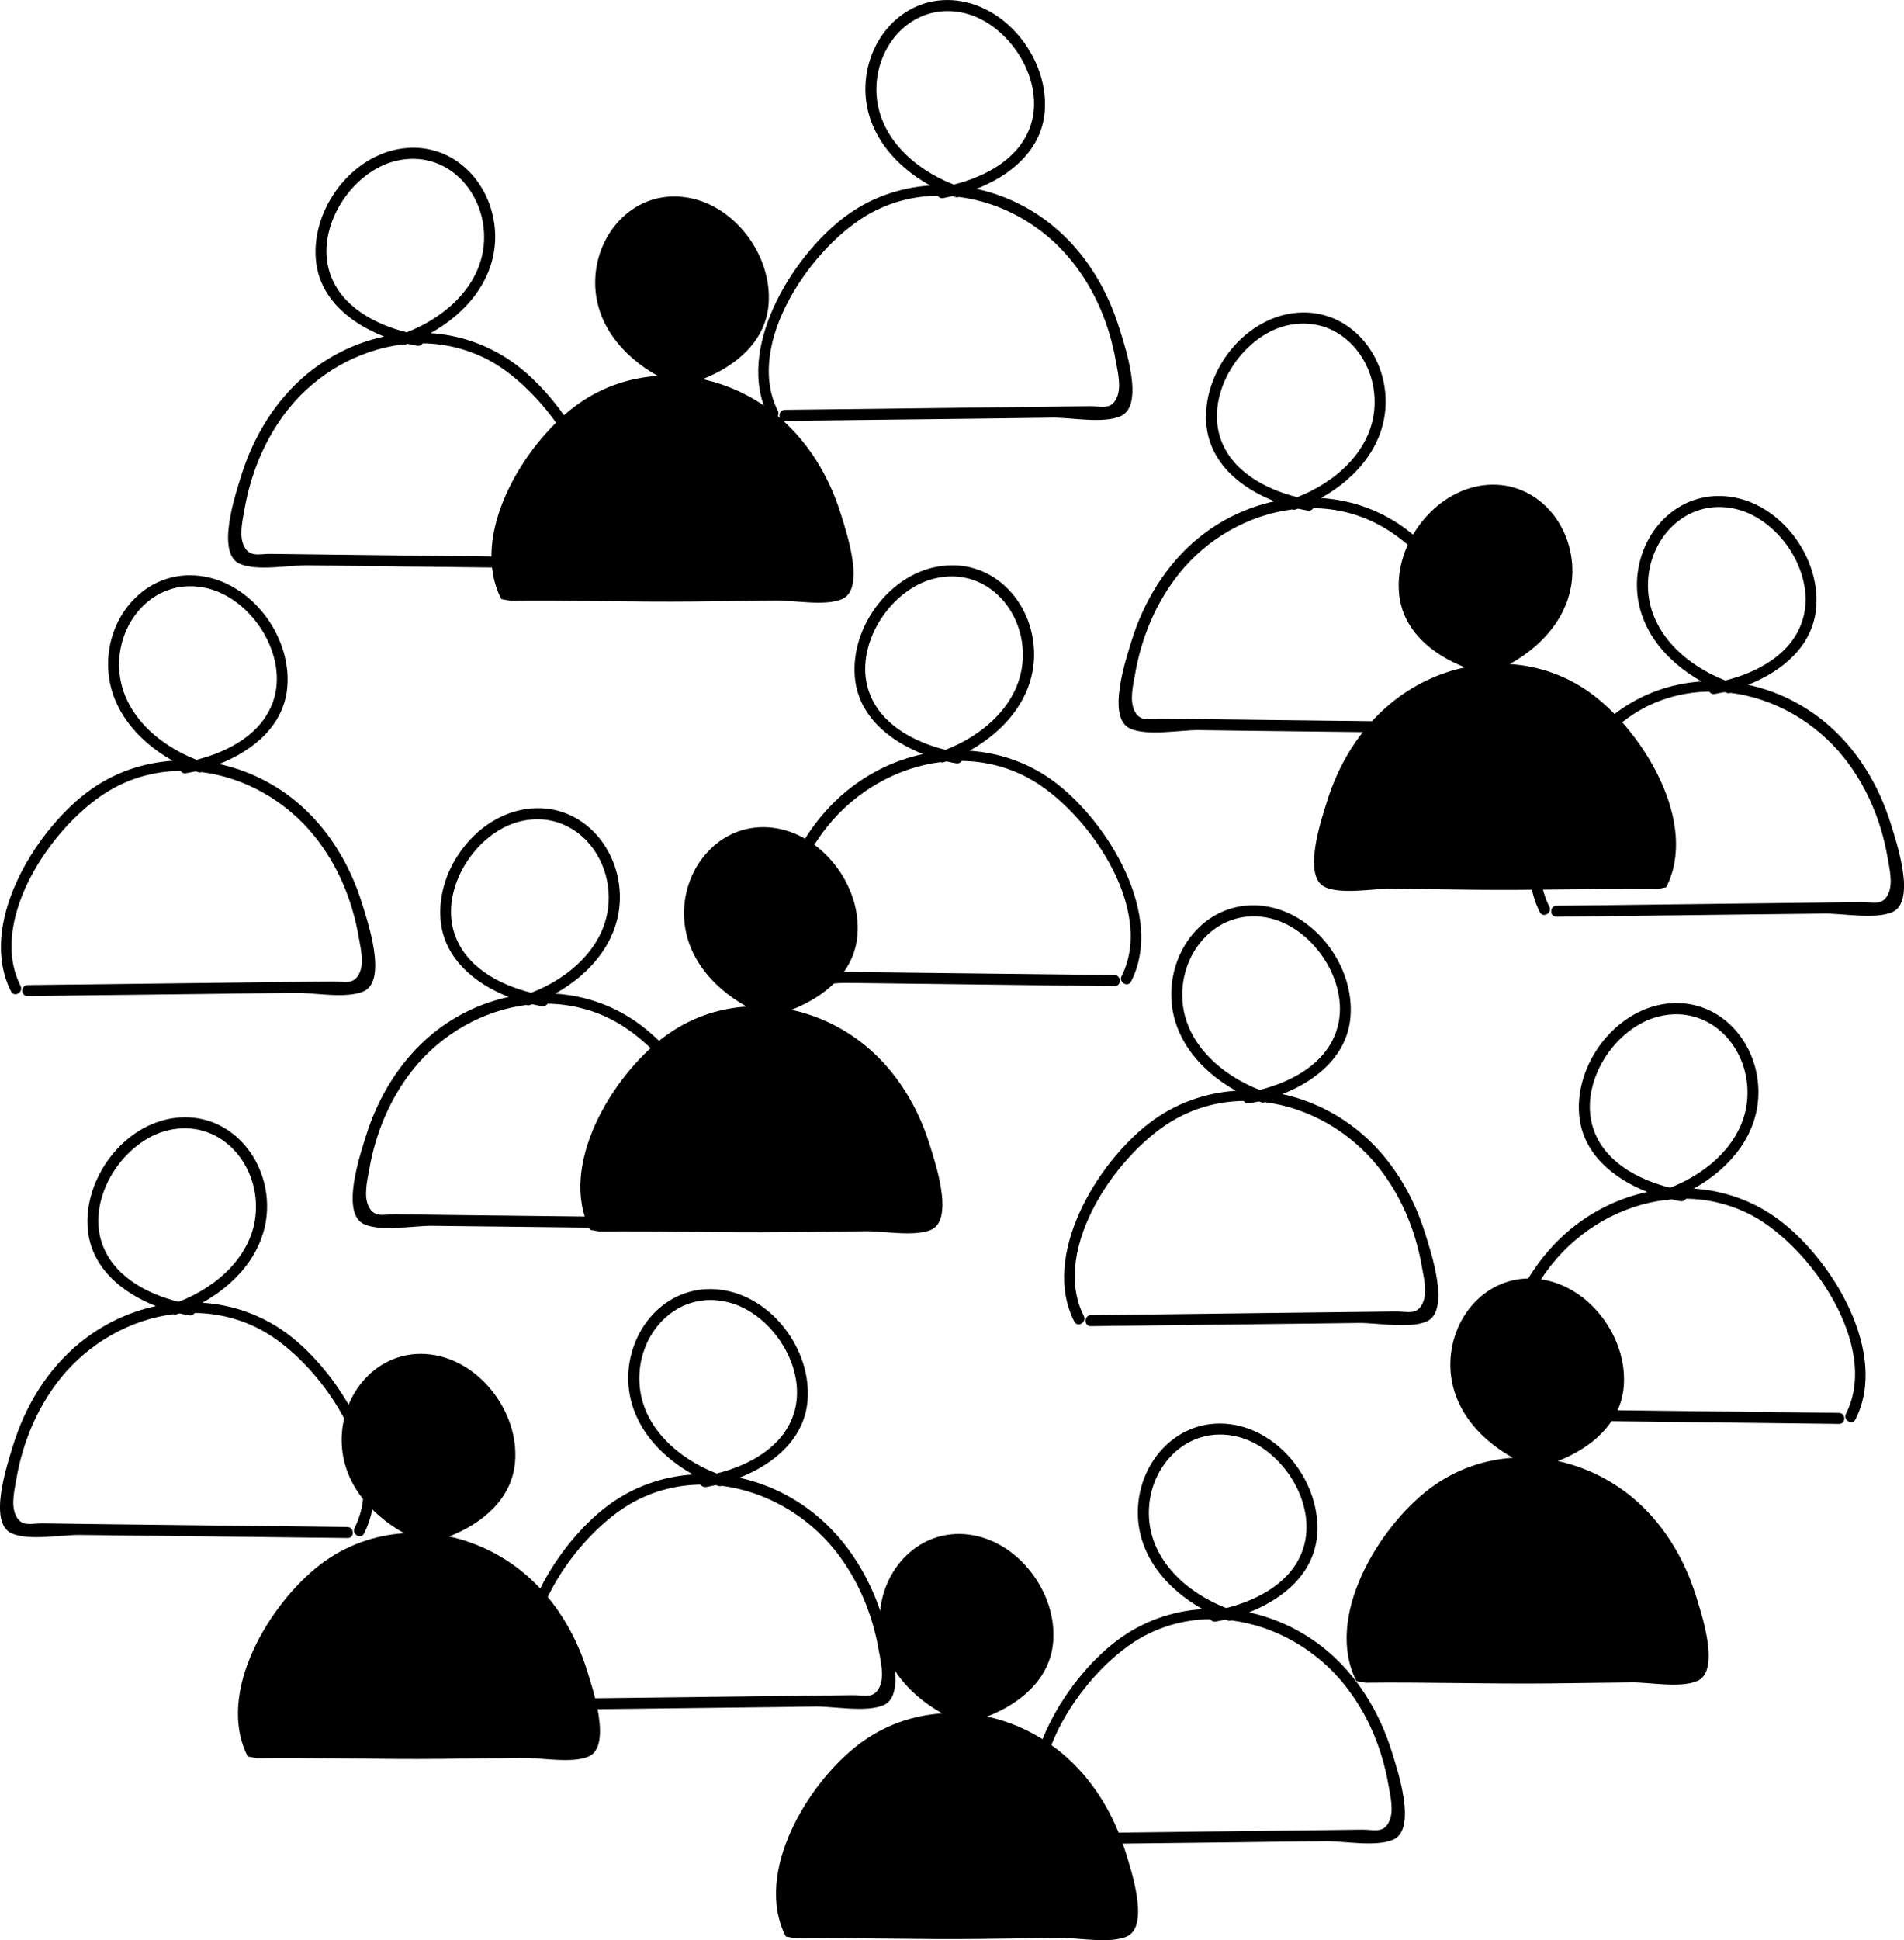 <?xml version="1.0" encoding="utf-8"?>
<!-- Generator: Adobe Illustrator 16.0.0, SVG Export Plug-In . SVG Version: 6.00 Build 0)  -->
<!DOCTYPE svg PUBLIC "-//W3C//DTD SVG 1.1//EN" "http://www.w3.org/Graphics/SVG/1.1/DTD/svg11.dtd">
<svg version="1.1" xmlns="http://www.w3.org/2000/svg" xmlns:xlink="http://www.w3.org/1999/xlink" x="0px" y="0px"
	 width="29.733px" height="30.283px" viewBox="0 0 29.733 30.283" enable-background="new 0 0 29.733 30.283" xml:space="preserve">
<g id="Capa_1">
</g>
<g id="Capa_2">
</g>
<g id="Capa_3">
</g>
<g id="Capa_4">
	<g>
		<path d="M9.36,19.221c0.92-0.011,1.945,0.022,2.865,0.011c0.43-0.005,0.859-0.01,1.289-0.015c0.279-0.005,0.764,0.091,1.025-0.022
			c0.37-0.16,0.062-1.062-0.02-1.324c-0.184-0.597-0.52-1.153-1.006-1.551c-0.342-0.28-0.741-0.47-1.154-0.558
			c0.518-0.202,0.983-0.583,1.031-1.165c0.065-0.77-0.546-1.58-1.319-1.677c-0.772-0.096-1.364,0.545-1.389,1.289
			c-0.021,0.668,0.423,1.194,0.977,1.502c-0.46,0.029-0.912,0.186-1.306,0.487c-0.793,0.603-1.645,2-1.137,2.998"/>
		<path d="M7.973,9.377c0.919-0.011,1.944,0.021,2.864,0.011c0.43-0.004,0.859-0.011,1.288-0.016
			c0.279-0.003,0.763,0.093,1.026-0.022c0.37-0.158,0.062-1.061-0.019-1.322c-0.184-0.598-0.521-1.154-1.007-1.552
			c-0.342-0.279-0.74-0.47-1.154-0.558c0.518-0.202,0.982-0.584,1.031-1.164c0.065-0.771-0.545-1.583-1.319-1.678
			C9.911,2.979,9.319,3.62,9.295,4.364C9.274,5.033,9.717,5.56,10.271,5.867c-0.46,0.03-0.913,0.186-1.306,0.485
			c-0.794,0.604-1.645,2-1.137,2.998"/>
		<path d="M12.416,30.254c0.919-0.011,1.944,0.021,2.865,0.01c0.429-0.005,0.858-0.01,1.287-0.016
			c0.279-0.002,0.764,0.092,1.026-0.021c0.37-0.16,0.062-1.061-0.019-1.325c-0.184-0.595-0.52-1.151-1.007-1.55
			c-0.343-0.28-0.74-0.47-1.154-0.559c0.518-0.201,0.983-0.582,1.032-1.164c0.065-0.771-0.546-1.581-1.319-1.677
			c-0.774-0.096-1.366,0.544-1.389,1.289c-0.021,0.668,0.422,1.194,0.976,1.502c-0.46,0.029-0.913,0.186-1.306,0.485
			c-0.793,0.604-1.644,2.001-1.137,2.998"/>
		<path d="M4.013,27.442c0.921-0.011,1.946,0.021,2.866,0.011c0.429-0.005,0.858-0.01,1.287-0.016
			c0.279-0.004,0.764,0.093,1.026-0.021c0.368-0.16,0.062-1.062-0.019-1.324c-0.184-0.598-0.521-1.153-1.006-1.551
			c-0.343-0.281-0.741-0.47-1.155-0.559C7.53,23.78,7.995,23.4,8.043,22.818c0.065-0.77-0.545-1.581-1.319-1.677
			c-0.773-0.096-1.365,0.544-1.388,1.289c-0.021,0.668,0.422,1.194,0.976,1.501c-0.459,0.03-0.912,0.187-1.306,0.485
			c-0.792,0.605-1.645,2.001-1.137,3"/>
		<path d="M26.02,13.849c0.507-0.997-0.343-2.395-1.137-2.998c-0.393-0.3-0.846-0.456-1.306-0.486
			c0.555-0.307,0.998-0.832,0.977-1.5c-0.023-0.746-0.615-1.386-1.388-1.291c-0.774,0.097-1.385,0.907-1.319,1.678
			c0.048,0.581,0.513,0.963,1.03,1.165c-0.413,0.087-0.811,0.276-1.154,0.557c-0.486,0.398-0.823,0.954-1.006,1.552
			c-0.081,0.262-0.389,1.164-0.019,1.323c0.262,0.114,0.747,0.019,1.025,0.022c0.429,0.006,0.859,0.011,1.289,0.016
			c0.92,0.011,1.944-0.021,2.864-0.01"/>
		<path d="M21.326,26.265c0.919-0.011,1.945,0.021,2.865,0.011c0.429-0.006,0.859-0.01,1.289-0.016
			c0.279-0.003,0.763,0.092,1.024-0.022c0.371-0.159,0.062-1.061-0.018-1.324c-0.184-0.596-0.521-1.151-1.006-1.551
			c-0.343-0.28-0.741-0.47-1.154-0.558c0.517-0.201,0.982-0.583,1.03-1.164c0.065-0.771-0.545-1.582-1.318-1.677
			c-0.773-0.096-1.365,0.544-1.389,1.289c-0.021,0.668,0.422,1.195,0.977,1.501c-0.46,0.029-0.912,0.187-1.307,0.486
			c-0.793,0.604-1.644,2-1.137,2.999"/>
		<path d="M0.184,23.934c0.272,0.118,0.772,0.021,1.06,0.024c0.443,0.005,0.888,0.01,1.332,0.015
			c0.951,0.012,1.901,0.023,2.852,0.033c0.111,0.003,0.109-0.17-0.002-0.172c-1.268-0.014-2.537-0.029-3.804-0.044
			c-0.317-0.004-0.634-0.008-0.952-0.013c-0.191-0.002-0.332,0.061-0.422-0.12c-0.082-0.167-0.019-0.414,0.009-0.578
			c0.099-0.571,0.327-1.116,0.69-1.569c0.44-0.546,1.085-0.913,1.762-0.998c0.016,0.006,0.033,0.009,0.055,0
			c0.008-0.003,0.017-0.007,0.025-0.01c0.006,0,0.013,0,0.021-0.001c0.047,0.011,0.095,0.021,0.143,0.029
			c0.04,0.006,0.07-0.012,0.089-0.037c0.351,0.004,0.703,0.087,1.032,0.263c0.912,0.488,1.998,2.041,1.463,3.093
			c-0.049,0.1,0.1,0.185,0.148,0.086c0.524-1.031-0.354-2.474-1.175-3.1c-0.407-0.309-0.875-0.471-1.35-0.501
			c0.572-0.318,1.031-0.862,1.01-1.552c-0.025-0.771-0.637-1.433-1.437-1.333c-0.799,0.098-1.43,0.938-1.363,1.732
			c0.051,0.602,0.531,0.995,1.065,1.205c-0.427,0.091-0.838,0.286-1.192,0.576c-0.503,0.41-0.851,0.986-1.04,1.602
			C0.12,22.837-0.198,23.77,0.184,23.934z M2.789,20.319c-0.504-0.126-1.027-0.407-1.2-0.923c-0.234-0.704,0.331-1.582,1.027-1.752
			c0.8-0.194,1.424,0.499,1.379,1.267C3.957,19.593,3.388,20.088,2.789,20.319z"/>
		<path d="M5.691,19.11c0.272,0.117,0.772,0.019,1.061,0.023c0.443,0.004,0.887,0.01,1.332,0.015
			c0.951,0.012,1.901,0.022,2.853,0.033c0.11,0.002,0.107-0.17-0.003-0.172c-1.268-0.014-2.535-0.029-3.803-0.044
			c-0.317-0.005-0.635-0.009-0.952-0.012c-0.191-0.002-0.332,0.061-0.422-0.122c-0.082-0.166-0.02-0.413,0.009-0.577
			c0.099-0.571,0.327-1.116,0.69-1.569c0.44-0.546,1.086-0.913,1.763-0.999c0.015,0.006,0.034,0.01,0.054,0.001
			c0.008-0.003,0.017-0.006,0.026-0.009c0.006-0.001,0.013-0.002,0.021-0.002c0.047,0.011,0.096,0.021,0.143,0.029
			c0.04,0.006,0.07-0.012,0.088-0.039c0.352,0.006,0.703,0.089,1.033,0.265c0.913,0.488,1.998,2.041,1.463,3.093
			c-0.05,0.099,0.098,0.185,0.148,0.086c0.524-1.03-0.356-2.475-1.175-3.099c-0.407-0.31-0.875-0.471-1.35-0.502
			c0.572-0.318,1.031-0.862,1.01-1.553c-0.025-0.77-0.637-1.432-1.436-1.332c-0.8,0.098-1.432,0.937-1.364,1.732
			c0.051,0.602,0.531,0.996,1.065,1.205c-0.427,0.091-0.839,0.286-1.192,0.575c-0.502,0.412-0.851,0.987-1.041,1.604
			C5.627,18.013,5.309,18.946,5.691,19.11z M8.296,15.495c-0.504-0.126-1.027-0.406-1.199-0.922
			c-0.235-0.704,0.331-1.583,1.027-1.753c0.799-0.194,1.424,0.499,1.38,1.267C9.464,14.769,8.896,15.264,8.296,15.495z"/>
		<path d="M23.475,22.153c0.271,0.117,0.771,0.02,1.06,0.022c0.443,0.006,0.888,0.011,1.331,0.016
			c0.951,0.012,1.902,0.023,2.853,0.034c0.111,0.001,0.108-0.171-0.001-0.172c-1.269-0.016-2.537-0.03-3.805-0.045
			c-0.317-0.004-0.634-0.008-0.952-0.012c-0.191-0.001-0.332,0.062-0.422-0.122c-0.082-0.165-0.02-0.412,0.009-0.576
			c0.1-0.571,0.327-1.117,0.691-1.57c0.439-0.547,1.084-0.913,1.762-0.998c0.015,0.006,0.033,0.009,0.053,0
			c0.009-0.002,0.018-0.006,0.026-0.008c0.006-0.002,0.013-0.002,0.02-0.003c0.047,0.011,0.095,0.021,0.143,0.029
			c0.04,0.006,0.07-0.012,0.088-0.038c0.351,0.004,0.703,0.089,1.033,0.264c0.913,0.489,1.998,2.042,1.463,3.092
			c-0.05,0.1,0.1,0.186,0.148,0.089c0.524-1.033-0.354-2.477-1.175-3.101c-0.407-0.31-0.875-0.471-1.35-0.502
			c0.572-0.318,1.031-0.863,1.009-1.552c-0.024-0.771-0.636-1.433-1.436-1.334c-0.8,0.1-1.43,0.938-1.363,1.733
			c0.05,0.602,0.531,0.996,1.065,1.205c-0.427,0.091-0.839,0.287-1.192,0.576c-0.502,0.411-0.851,0.986-1.041,1.604
			C23.41,21.057,23.092,21.989,23.475,22.153z M26.081,18.538c-0.505-0.126-1.028-0.407-1.2-0.922
			c-0.235-0.705,0.33-1.583,1.027-1.752c0.8-0.194,1.424,0.498,1.379,1.266C27.247,17.812,26.678,18.307,26.081,18.538z"/>
		<path d="M3.746,8.801c0.271,0.117,0.771,0.02,1.06,0.022C5.25,8.83,5.693,8.835,6.137,8.84c0.95,0.011,1.902,0.022,2.853,0.033
			c0.11,0.001,0.107-0.17-0.002-0.172C7.719,8.687,6.451,8.672,5.183,8.657C4.866,8.652,4.55,8.648,4.232,8.645
			C4.041,8.643,3.9,8.705,3.81,8.522C3.728,8.357,3.791,8.11,3.819,7.946c0.1-0.571,0.327-1.117,0.69-1.569
			c0.44-0.547,1.085-0.913,1.763-0.999c0.015,0.006,0.033,0.008,0.054,0.001c0.009-0.003,0.017-0.007,0.025-0.01
			c0.007,0,0.014,0,0.021-0.001c0.048,0.011,0.096,0.02,0.143,0.028c0.04,0.007,0.07-0.012,0.088-0.038
			c0.351,0.006,0.703,0.09,1.032,0.264c0.913,0.489,1.998,2.042,1.463,3.094c-0.049,0.099,0.1,0.184,0.149,0.086
			c0.524-1.032-0.355-2.475-1.175-3.1C7.666,5.394,7.198,5.231,6.723,5.2c0.572-0.317,1.031-0.861,1.009-1.552
			c-0.025-0.77-0.636-1.432-1.436-1.332c-0.8,0.098-1.431,0.937-1.364,1.732c0.05,0.602,0.531,0.995,1.066,1.205
			C5.571,5.344,5.16,5.54,4.805,5.829c-0.502,0.411-0.85,0.987-1.04,1.603C3.681,7.704,3.364,8.637,3.746,8.801z M6.351,5.187
			C5.847,5.061,5.323,4.778,5.152,4.264c-0.235-0.705,0.33-1.582,1.026-1.752c0.8-0.194,1.425,0.499,1.38,1.266
			C7.518,4.46,6.95,4.955,6.351,5.187z"/>
		<path d="M17.652,11.373c0.271,0.118,0.772,0.021,1.06,0.022c0.443,0.006,0.889,0.013,1.332,0.017
			c0.951,0.012,1.902,0.023,2.853,0.034c0.111,0.002,0.108-0.17-0.002-0.172c-1.269-0.016-2.536-0.03-3.805-0.045
			c-0.317-0.004-0.633-0.008-0.952-0.012c-0.191-0.002-0.332,0.061-0.422-0.123c-0.081-0.165-0.019-0.411,0.01-0.575
			c0.099-0.571,0.327-1.118,0.69-1.57c0.44-0.547,1.086-0.913,1.763-0.998c0.016,0.005,0.033,0.008,0.054,0.001
			c0.009-0.003,0.017-0.006,0.025-0.01c0.007-0.001,0.014-0.001,0.021-0.002c0.047,0.011,0.096,0.021,0.143,0.029
			c0.04,0.007,0.07-0.012,0.088-0.038c0.351,0.004,0.703,0.087,1.032,0.265c0.913,0.486,1.998,2.04,1.464,3.092
			c-0.05,0.099,0.099,0.185,0.149,0.087c0.523-1.032-0.356-2.476-1.176-3.1c-0.407-0.311-0.875-0.471-1.35-0.502
			c0.573-0.317,1.031-0.862,1.009-1.553c-0.025-0.77-0.637-1.432-1.436-1.333c-0.799,0.1-1.43,0.938-1.364,1.733
			c0.051,0.602,0.532,0.996,1.066,1.204c-0.428,0.092-0.839,0.287-1.193,0.576c-0.502,0.412-0.85,0.987-1.041,1.604
			C17.587,10.276,17.27,11.209,17.652,11.373z M20.257,7.76c-0.505-0.128-1.028-0.408-1.2-0.923
			c-0.234-0.705,0.331-1.583,1.027-1.754c0.8-0.193,1.425,0.499,1.38,1.268C21.424,7.033,20.856,7.527,20.257,7.76z"/>
		<path d="M13.779,25.245c-0.19-0.616-0.538-1.191-1.042-1.603c-0.354-0.289-0.765-0.485-1.192-0.577
			c0.535-0.208,1.015-0.603,1.066-1.203c0.067-0.796-0.564-1.635-1.363-1.732c-0.799-0.1-1.411,0.562-1.437,1.332
			c-0.021,0.69,0.438,1.234,1.01,1.552c-0.476,0.031-0.943,0.192-1.35,0.502c-0.819,0.624-1.699,2.067-1.176,3.099
			c0.05,0.099,0.199,0.013,0.149-0.086c-0.535-1.051,0.55-2.604,1.464-3.093c0.328-0.176,0.681-0.259,1.032-0.264
			c0.018,0.026,0.048,0.044,0.088,0.038c0.048-0.009,0.095-0.019,0.143-0.029c0.006,0.001,0.013,0.002,0.02,0.002
			c0.009,0.003,0.017,0.007,0.025,0.009c0.021,0.008,0.039,0.007,0.054-0.001c0.678,0.086,1.323,0.453,1.764,1
			c0.363,0.452,0.591,0.998,0.689,1.569c0.029,0.164,0.091,0.411,0.01,0.576c-0.09,0.183-0.23,0.12-0.422,0.122
			c-0.318,0.004-0.634,0.007-0.952,0.012c-1.268,0.015-2.536,0.029-3.804,0.045c-0.11,0.001-0.113,0.173-0.003,0.172
			c0.951-0.012,1.902-0.022,2.854-0.034c0.443-0.005,0.889-0.01,1.331-0.017c0.289-0.003,0.789,0.096,1.061-0.021
			C14.18,26.449,13.863,25.518,13.779,25.245z M9.986,21.591c-0.045-0.767,0.579-1.461,1.379-1.267
			c0.697,0.17,1.263,1.048,1.027,1.753c-0.172,0.515-0.695,0.796-1.2,0.922C10.593,22.768,10.025,22.273,9.986,21.591z"/>
		<path d="M22.257,19.257c-0.19-0.616-0.538-1.192-1.04-1.602c-0.354-0.291-0.767-0.486-1.193-0.578
			c0.535-0.208,1.016-0.603,1.065-1.204c0.067-0.796-0.563-1.634-1.363-1.733c-0.799-0.098-1.411,0.563-1.435,1.333
			c-0.022,0.69,0.437,1.234,1.009,1.552c-0.476,0.032-0.943,0.192-1.349,0.502c-0.82,0.625-1.7,2.068-1.175,3.1
			c0.049,0.099,0.198,0.013,0.149-0.086c-0.535-1.051,0.551-2.605,1.463-3.092c0.33-0.178,0.682-0.261,1.033-0.265
			c0.018,0.026,0.048,0.045,0.087,0.037c0.047-0.008,0.095-0.018,0.144-0.028c0.006,0.001,0.013,0.001,0.02,0.002
			c0.008,0.004,0.017,0.007,0.025,0.01c0.021,0.007,0.039,0.004,0.054-0.002c0.678,0.086,1.323,0.453,1.763,1
			c0.364,0.451,0.591,0.997,0.69,1.568c0.029,0.163,0.092,0.411,0.009,0.576c-0.089,0.184-0.23,0.121-0.422,0.123
			c-0.317,0.004-0.634,0.008-0.952,0.011c-1.267,0.016-2.536,0.03-3.803,0.046c-0.111,0.001-0.114,0.173-0.003,0.172
			c0.951-0.012,1.902-0.022,2.853-0.034c0.444-0.004,0.888-0.011,1.332-0.016c0.288-0.004,0.789,0.095,1.06-0.023
			C22.659,20.46,22.341,19.528,22.257,19.257z M18.464,15.603c-0.044-0.768,0.58-1.461,1.38-1.268
			c0.697,0.171,1.262,1.049,1.026,1.754c-0.171,0.515-0.694,0.795-1.199,0.923C19.073,16.78,18.504,16.285,18.464,15.603z"/>
		<path d="M17.481,5.128c-0.19-0.617-0.537-1.192-1.04-1.604c-0.354-0.289-0.766-0.485-1.193-0.576
			c0.535-0.209,1.016-0.603,1.066-1.204c0.067-0.796-0.564-1.635-1.364-1.734c-0.799-0.098-1.411,0.563-1.435,1.333
			c-0.022,0.69,0.437,1.235,1.009,1.552c-0.475,0.032-0.943,0.192-1.35,0.503c-0.82,0.625-1.7,2.067-1.175,3.099
			c0.049,0.1,0.198,0.014,0.148-0.086c-0.535-1.052,0.551-2.604,1.464-3.093c0.329-0.176,0.681-0.26,1.031-0.263
			c0.019,0.026,0.049,0.044,0.088,0.037c0.047-0.009,0.095-0.019,0.143-0.03c0.007,0.001,0.014,0.003,0.021,0.004
			c0.009,0.002,0.018,0.006,0.025,0.009c0.021,0.007,0.038,0.005,0.055-0.001c0.677,0.085,1.322,0.451,1.762,1
			c0.364,0.451,0.591,0.997,0.69,1.568c0.029,0.163,0.091,0.41,0.009,0.575c-0.09,0.185-0.231,0.122-0.423,0.123
			c-0.316,0.005-0.633,0.008-0.951,0.012c-1.268,0.016-2.536,0.03-3.804,0.045c-0.111,0.002-0.113,0.173-0.003,0.172
			c0.951-0.011,1.902-0.022,2.854-0.033c0.443-0.005,0.887-0.012,1.331-0.017c0.289-0.003,0.788,0.096,1.06-0.023
			C17.882,6.33,17.565,5.399,17.481,5.128z M13.688,1.473c-0.044-0.769,0.58-1.461,1.379-1.267c0.697,0.171,1.262,1.048,1.027,1.753
			c-0.172,0.515-0.696,0.796-1.2,0.922C14.296,2.65,13.729,2.155,13.688,1.473z"/>
		<path d="M21.736,27.346c-0.19-0.616-0.538-1.192-1.04-1.604c-0.354-0.289-0.766-0.484-1.193-0.576
			c0.535-0.209,1.016-0.603,1.065-1.204c0.067-0.796-0.563-1.634-1.363-1.733c-0.799-0.099-1.412,0.563-1.436,1.332
			c-0.021,0.69,0.437,1.235,1.01,1.554c-0.476,0.03-0.943,0.191-1.351,0.502c-0.819,0.624-1.699,2.066-1.175,3.099
			c0.05,0.099,0.199,0.013,0.148-0.087c-0.534-1.051,0.551-2.604,1.464-3.093c0.329-0.176,0.682-0.259,1.033-0.264
			c0.018,0.027,0.048,0.045,0.088,0.038c0.047-0.009,0.095-0.018,0.143-0.029c0.007,0.002,0.014,0.002,0.021,0.003
			c0.009,0.003,0.017,0.007,0.025,0.009c0.021,0.008,0.039,0.005,0.054-0.001c0.678,0.086,1.323,0.452,1.762,0.999
			c0.365,0.452,0.592,0.998,0.691,1.569c0.029,0.163,0.091,0.411,0.009,0.575c-0.09,0.185-0.23,0.122-0.422,0.123
			c-0.318,0.004-0.634,0.008-0.952,0.012c-1.267,0.016-2.535,0.03-3.803,0.045c-0.11,0.002-0.114,0.174-0.002,0.172
			c0.951-0.011,1.901-0.022,2.853-0.033c0.444-0.005,0.889-0.012,1.332-0.016c0.288-0.004,0.788,0.094,1.06-0.024
			C22.137,28.549,21.82,27.617,21.736,27.346z M17.943,23.69c-0.045-0.768,0.58-1.46,1.379-1.267
			c0.696,0.171,1.262,1.048,1.027,1.753c-0.171,0.515-0.695,0.796-1.2,0.923C18.55,24.868,17.983,24.373,17.943,23.69z"/>
		<path d="M12.159,15.319c0.271,0.117,0.771,0.021,1.06,0.022c0.445,0.006,0.889,0.011,1.332,0.016
			c0.951,0.013,1.902,0.022,2.853,0.035c0.112,0,0.109-0.172-0.001-0.173c-1.268-0.015-2.536-0.03-3.804-0.044
			c-0.317-0.004-0.634-0.009-0.951-0.013c-0.192-0.002-0.332,0.061-0.423-0.122c-0.082-0.165-0.02-0.412,0.009-0.576
			c0.099-0.571,0.327-1.117,0.691-1.57c0.439-0.546,1.085-0.913,1.762-0.999c0.016,0.007,0.033,0.01,0.055,0.001
			c0.008-0.003,0.017-0.006,0.024-0.009c0.007-0.001,0.015-0.002,0.021-0.002c0.048,0.011,0.096,0.021,0.144,0.029
			c0.04,0.006,0.07-0.01,0.088-0.037c0.351,0.004,0.704,0.087,1.033,0.263c0.912,0.488,1.998,2.041,1.463,3.093
			c-0.05,0.099,0.099,0.185,0.148,0.086c0.525-1.03-0.355-2.474-1.175-3.099c-0.406-0.31-0.874-0.471-1.349-0.502
			c0.572-0.318,1.031-0.862,1.009-1.552c-0.024-0.771-0.636-1.433-1.436-1.333c-0.799,0.098-1.43,0.938-1.363,1.732
			c0.05,0.602,0.531,0.996,1.066,1.205c-0.428,0.09-0.839,0.286-1.194,0.576c-0.502,0.411-0.85,0.986-1.04,1.604
			C12.095,14.222,11.777,15.155,12.159,15.319z M14.764,11.704c-0.504-0.126-1.027-0.407-1.199-0.922
			c-0.235-0.704,0.33-1.583,1.027-1.752c0.8-0.195,1.424,0.498,1.379,1.267C15.932,10.978,15.363,11.473,14.764,11.704z"/>
		<path d="M5.655,14.105c-0.19-0.616-0.538-1.191-1.04-1.603c-0.354-0.29-0.766-0.485-1.194-0.577
			c0.535-0.209,1.016-0.603,1.066-1.204c0.066-0.796-0.564-1.634-1.363-1.732c-0.799-0.1-1.411,0.562-1.436,1.331
			c-0.021,0.69,0.437,1.235,1.009,1.554c-0.475,0.031-0.942,0.191-1.349,0.501c-0.82,0.625-1.7,2.067-1.176,3.099
			c0.049,0.1,0.199,0.014,0.149-0.086c-0.534-1.051,0.551-2.605,1.464-3.092c0.329-0.178,0.681-0.26,1.032-0.264
			c0.018,0.025,0.048,0.044,0.087,0.037c0.048-0.009,0.097-0.019,0.144-0.028c0.007,0.001,0.013,0.001,0.02,0.001
			c0.009,0.004,0.018,0.008,0.025,0.01c0.021,0.008,0.039,0.005,0.055-0.001c0.677,0.086,1.322,0.452,1.762,0.999
			c0.364,0.452,0.592,0.999,0.69,1.569c0.029,0.164,0.092,0.411,0.01,0.577c-0.091,0.182-0.231,0.12-0.422,0.122
			c-0.317,0.005-0.635,0.007-0.952,0.012c-1.268,0.015-2.535,0.029-3.804,0.045c-0.11,0.001-0.113,0.173-0.002,0.171
			c0.95-0.011,1.902-0.022,2.854-0.033c0.443-0.005,0.888-0.012,1.332-0.017c0.289-0.003,0.789,0.096,1.06-0.022
			C6.057,15.31,5.739,14.377,5.655,14.105z M1.862,10.45c-0.044-0.768,0.58-1.461,1.379-1.267c0.698,0.17,1.263,1.048,1.028,1.753
			c-0.172,0.515-0.695,0.796-1.2,0.923C2.47,11.627,1.902,11.133,1.862,10.45z"/>
		<path d="M29.53,12.867c-0.19-0.616-0.538-1.192-1.041-1.603c-0.354-0.29-0.765-0.484-1.192-0.576
			c0.534-0.21,1.015-0.604,1.065-1.205c0.066-0.795-0.564-1.635-1.363-1.732c-0.799-0.099-1.411,0.562-1.436,1.332
			c-0.021,0.69,0.437,1.234,1.009,1.553c-0.475,0.031-0.943,0.192-1.35,0.501c-0.819,0.626-1.7,2.069-1.176,3.1
			c0.051,0.099,0.199,0.013,0.149-0.085c-0.535-1.052,0.55-2.605,1.463-3.094c0.33-0.176,0.683-0.259,1.033-0.263
			c0.018,0.026,0.048,0.044,0.088,0.036c0.048-0.008,0.096-0.018,0.144-0.028c0.006,0.001,0.014,0.002,0.021,0.002
			c0.008,0.003,0.016,0.006,0.024,0.01c0.021,0.009,0.039,0.004,0.055-0.001c0.677,0.085,1.322,0.452,1.762,0.999
			c0.364,0.452,0.592,0.997,0.691,1.569c0.028,0.163,0.09,0.411,0.009,0.576c-0.09,0.183-0.23,0.12-0.422,0.122
			c-0.317,0.004-0.634,0.008-0.951,0.012c-1.268,0.015-2.536,0.03-3.804,0.045c-0.11,0.001-0.113,0.173-0.003,0.172
			c0.952-0.011,1.902-0.022,2.854-0.034c0.443-0.005,0.888-0.01,1.331-0.015c0.289-0.004,0.789,0.094,1.061-0.023
			C29.931,14.071,29.613,13.139,29.53,12.867z M25.737,9.213c-0.045-0.767,0.579-1.461,1.378-1.267
			c0.697,0.17,1.263,1.049,1.027,1.753c-0.171,0.515-0.695,0.796-1.199,0.922C26.345,10.39,25.777,9.895,25.737,9.213z"/>
	</g>
</g>
</svg>
